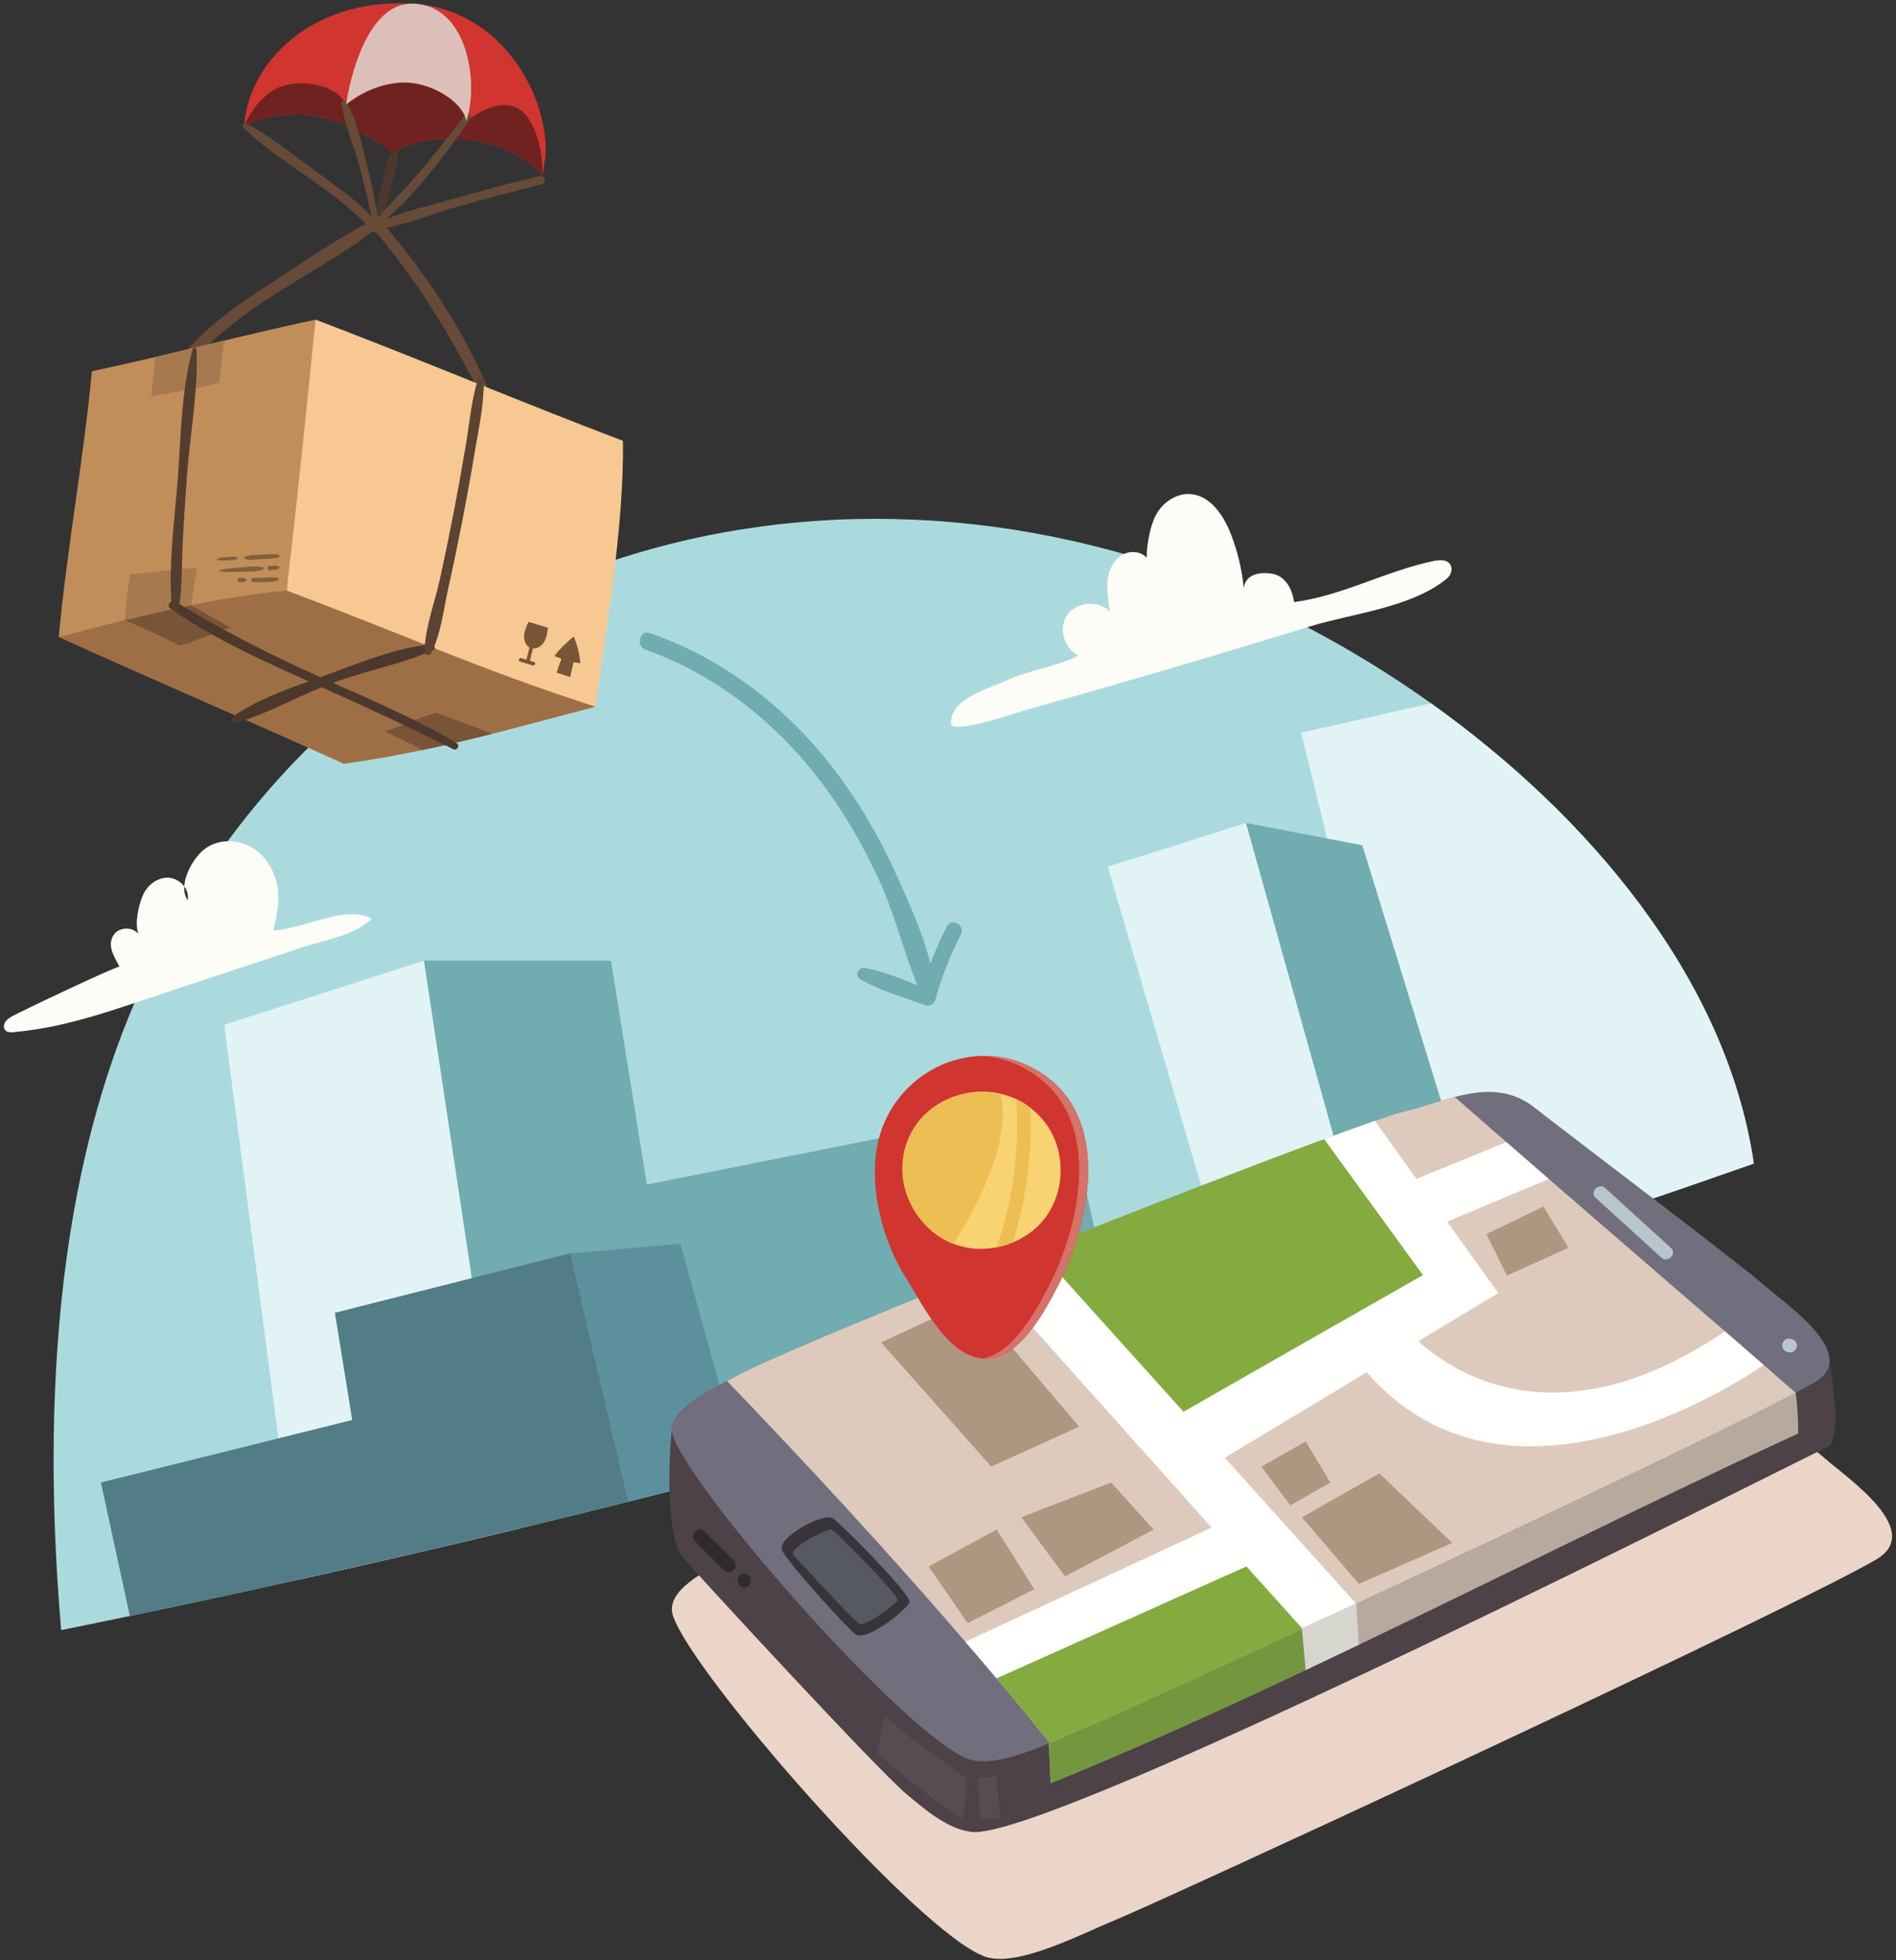 <?xml version="1.0" encoding="UTF-8"?>
<svg width="416px" height="430px" viewBox="0 0 416 430" version="1.1" xmlns="http://www.w3.org/2000/svg" xmlns:xlink="http://www.w3.org/1999/xlink">
    <rect x="0" y="0" width="416" height="430" fill="#333333" stroke="none"/>
    <!-- Generator: Sketch 43.1 (39012) - http://www.bohemiancoding.com/sketch -->
    <title>Group</title>
    <desc>Created with Sketch.</desc>
    <defs></defs>
    <g id="Page-1" stroke="none" stroke-width="1" fill="none" fill-rule="evenodd">
        <g id="Group">
            <path d="M384.799,255.259 C365.448,262.059 346.019,268.648 326.519,275.028 C322.498,276.339 318.479,277.648 314.459,278.938 C310.328,280.269 306.188,281.589 302.049,282.898 C292.339,285.978 282.608,289.009 272.858,291.969 C264.179,294.618 255.488,297.228 246.778,299.788 C219.019,307.948 191.128,315.688 163.128,322.978 C154.719,325.169 146.298,327.318 137.869,329.429 C129.938,331.419 121.999,333.379 114.048,335.288 C113.329,335.469 112.608,335.639 111.878,335.818 C96.338,339.559 80.758,343.158 65.148,346.618 C52.949,349.339 40.728,351.969 28.488,354.509 C23.469,355.559 18.449,356.589 13.418,357.608 C9.169,307.889 11.958,251.908 35.338,207.829 C83.128,117.739 188.119,91.139 278.519,133.489 C290.328,139.028 302.408,146.039 313.988,154.298 C348.639,179.008 378.908,214.818 384.799,255.259" id="Fill-3" fill="#AADADE"></path>
            <path d="M384.799,255.259 C365.448,262.059 346.019,268.648 326.519,275.028 C322.498,276.339 318.479,277.648 314.459,278.938 L285.479,160.729 L313.988,154.298 C348.639,179.008 378.908,214.818 384.799,255.259" id="Fill-4" fill="#E2F3F5"></path>
            <path d="M302.049,282.898 C292.339,285.978 282.608,289.009 272.858,291.969 L243.059,190.128 L273.389,180.548 L302.049,282.898" id="Fill-5" fill="#E2F3F5"></path>
            <path d="M326.519,275.028 C322.498,276.339 318.479,277.648 314.459,278.938 C310.328,280.269 306.188,281.589 302.049,282.898 L273.389,180.548 L291.169,183.949 L298.908,185.429 L326.519,275.028" id="Fill-6" fill="#70ACB0"></path>
            <path d="M114.048,335.288 C113.329,335.469 112.608,335.639 111.878,335.818 C96.338,339.559 80.758,343.158 65.148,346.618 C63.789,336.259 62.429,325.898 61.079,315.538 C57.119,285.288 53.159,255.049 49.199,224.809 C63.858,220.119 78.369,215.438 93.028,210.758 C97.719,233.328 102.119,256.498 105.969,279.778 C109.039,298.299 111.778,316.889 114.048,335.288" id="Fill-7" fill="#E2F3F5"></path>
            <path d="M246.778,299.788 C219.019,307.948 191.128,315.688 163.128,322.978 C154.719,325.169 146.298,327.318 137.869,329.429 C129.938,331.419 121.999,333.379 114.048,335.288 C113.329,335.469 112.608,335.639 111.878,335.818 L93.028,210.758 L134.048,210.758 L141.918,259.868 L233.998,241.509 L246.778,299.788" id="Fill-8" fill="#70ACB0"></path>
            <path d="M137.869,329.429 C129.938,331.419 121.999,333.379 114.048,335.288 C113.329,335.469 112.608,335.639 111.878,335.818 C96.338,339.559 80.758,343.158 65.148,346.618 C52.949,349.339 40.728,351.969 28.488,354.509 L22.139,325.228 L61.079,315.538 L77.278,311.509 L73.479,287.988 L103.528,280.398 L105.969,279.778 L125.139,274.938 L137.869,329.429" id="Fill-9" fill="#527C86"></path>
            <path d="M163.128,322.978 C154.719,325.169 146.298,327.318 137.869,329.429 L125.139,274.938 L149.298,272.889 L163.128,322.978" id="Fill-10" fill="#5D909D"></path>
            <path d="M236.597,143.853 C233.481,142.214 232.09,137.835 234.199,134.854 C236.265,131.936 241.114,131.61 243.552,134.227 C243.161,132.169 242.806,129.396 243.019,127.313 C243.231,125.23 244.14,123.12 245.867,121.936 C247.595,120.753 250.211,120.787 251.599,122.355 C251.581,119.494 252.403,114.82 253.946,112.411 C255.489,110.002 258.22,108.229 261.077,108.384 C265.459,108.622 268.407,112.95 270.015,117.034 C271.536,120.899 272.511,124.979 272.9,129.115 C273.165,126.142 276.058,125.396 279.008,125.846 C282.123,126.32 283.531,129.32 283.938,132.083 C294.49,130.702 304.052,125.275 314.419,123.098 C315.719,122.824 317.329,122.668 318.13,123.729 C318.86,124.696 318.386,126.18 317.444,126.943 C309.485,133.398 296.904,134.498 287.335,137.446 C275.548,141.079 263.733,144.624 251.894,148.082 C243.067,150.659 234.228,153.191 225.372,155.668 C224.082,156.029 208.731,161.339 208.656,158.715 C208.499,153.171 216.729,151.21 220.733,149.326 C225.813,146.936 231.685,146.299 236.597,143.853" id="Fill-11" fill="#FEFCF7"></path>
            <path d="M8.235,225.77 C6.507,226.05 4.755,226.272 2.97,226.43 C2.36,226.482 1.67,226.501 1.225,226.081 C0.731,225.614 0.777,224.777 1.143,224.206 C1.51,223.635 2.115,223.268 2.702,222.927 C4.377,221.955 26.019,211.691 26.21,212.079 C25.176,209.987 23.307,207.393 24.994,205.024 C26.199,203.333 29.081,203.261 30.368,204.89 C29.525,202.568 30.351,198.911 31.256,196.612 C32.162,194.314 34.427,192.465 36.895,192.545 C39.365,192.624 41.653,195.036 41.176,197.459 C39.018,194.499 41.832,188.816 44.642,186.464 C47.452,184.113 51.751,183.966 54.959,185.737 C58.166,187.507 60.271,190.943 60.884,194.556 C61.433,197.792 60.682,201.039 59.991,204.154 C64.418,203.756 68.585,202.075 72.889,201.098 C75.785,200.444 79.056,200.145 81.55,201.54 C77.736,205.266 71.493,206.112 66.504,207.775 C55.14,211.565 43.779,215.234 32.488,219.037 C24.342,221.78 16.568,224.424 8.235,225.77" id="Fill-12" fill="#FEFCF7"></path>
            <path d="M411.625,342.132 C410.528,342.774 409.074,343.576 407.293,344.514 C377.38,360.377 256.339,416.418 244.092,421.467 C241.625,422.489 238.348,424.018 234.827,425.493 C228.166,428.275 220.64,430.826 216.16,429.256 C201.605,424.133 151.688,367.017 147.64,354.4 C145.901,348.973 154.754,344.599 160.172,341.784 C160.826,341.447 161.437,341.131 161.964,340.836 C178.006,331.95 305.698,282.054 316.586,279.524 C320.464,278.618 324.47,277.143 328.464,276.109 C334.746,274.486 341.027,273.97 346.825,278.502 C357.544,286.892 393.707,314.096 400.632,320.135 C405.648,324.498 422.323,335.871 411.625,342.132" id="Fill-13" fill="#EBD4C8"></path>
            <path d="M147.472,312.971 C146.93,317.561 145.625,336.589 149.989,341.844 C152.468,344.828 192.396,388.146 198.858,393.555 C202.817,396.868 207.842,401.266 213.208,401.885 C230.532,403.885 396.196,319.539 400.889,317.478 C404.306,315.978 401.996,303.21 401.313,297.394 L147.472,312.971" id="Fill-14" fill="#4D4247"></path>
            <path d="M394.538,314.478 C362.919,329.028 330.229,345.459 298.148,360.818 C294.248,362.679 290.358,364.538 286.479,366.358 C267.419,375.358 248.648,383.849 230.528,391.198 C230.299,388.898 230.349,383.698 229.919,381.688 C248.389,373.148 266.948,364.608 285.549,356.068 C321.828,339.408 357.948,322.209 393.979,305.549 C394.398,308.228 394.538,311.514 394.538,314.478" id="Fill-15" fill="#B8A99D"></path>
            <path d="M286.479,366.358 C267.419,375.358 248.648,383.849 230.528,391.198 C230.299,388.898 230.349,383.698 229.919,381.688 C248.389,373.148 266.948,364.608 285.549,356.068 L286.479,366.358" id="Fill-16" fill="#73963E"></path>
            <path d="M398.089,303.288 C397.049,303.898 395.669,304.658 393.979,305.549 C365.599,320.599 250.759,373.769 239.139,378.559 C236.799,379.528 233.688,380.978 230.349,382.379 C224.028,385.019 216.889,387.438 212.639,385.948 C198.829,381.089 151.469,326.898 147.628,314.929 C145.979,309.778 154.378,305.629 159.519,302.959 C160.139,302.639 160.719,302.339 161.219,302.059 C176.438,293.629 297.589,246.288 307.919,243.889 C311.599,243.028 315.398,241.629 319.188,240.648 C325.148,239.108 331.108,238.618 336.608,242.919 C346.778,250.879 381.089,276.688 387.658,282.419 C392.419,286.559 408.238,297.349 398.089,303.288" id="Fill-17" fill="#716E7D"></path>
            <path d="M393.979,305.549 C377.988,314.028 334.528,334.618 297.568,351.828 C293.519,353.719 289.549,355.559 285.709,357.339 C285.639,357.368 285.568,357.408 285.498,357.438 C262.229,368.228 243.479,376.778 239.139,378.559 C236.799,379.528 233.688,380.978 230.349,382.379 C226.509,377.629 222.608,372.898 218.658,368.209 C216.398,365.519 214.108,362.828 211.799,360.158 C194.929,340.528 177.258,321.448 159.519,302.959 C160.139,302.639 160.719,302.339 161.219,302.059 C167.238,298.728 189.838,289.299 215.599,278.969 C219.559,277.389 223.599,275.778 227.658,274.169 C250.799,264.988 274.769,255.738 290.559,249.908 C294.959,248.278 298.729,246.908 301.658,245.889 C304.719,244.828 306.879,244.129 307.919,243.889 C311.599,243.028 315.398,241.629 319.188,240.648 C322.948,243.948 326.719,247.248 330.519,250.559 C333.608,253.248 336.709,255.948 339.818,258.639 C351.778,269.019 363.849,279.398 375.828,289.769 L386.959,299.429 C389.309,301.469 391.648,303.509 393.979,305.549" id="Fill-18" fill="#DDCABD"></path>
            <path d="M312.229,279.728 L259.669,309.728 L227.658,274.169 C250.799,264.988 274.769,255.738 290.559,249.908 L312.229,279.728" id="Fill-19" fill="#83AB3F"></path>
            <path d="M171.639,340.228 C173.389,343.478 185.764,356.999 187.639,358.478 C190.014,360.353 198.903,353.128 199.514,351.541 C200.139,349.916 184.826,334.603 182.764,333.079 C180.843,331.66 170.121,337.411 171.639,340.228" id="Fill-20" fill="#393439"></path>
            <path d="M174.031,341.103 C174.031,341.103 187.264,355.478 188.514,356.228 C189.764,356.978 196.264,352.103 196.889,351.103 C197.514,350.103 183.514,336.228 182.639,335.603 C181.764,334.978 172.858,339.734 174.031,341.103" id="Fill-21" fill="#565960"></path>
            <path d="M366.616,273.759 C361.815,269.39 357.016,265.02 352.215,260.65 C350.79,259.353 348.662,261.469 350.094,262.771 C354.895,267.142 359.694,271.511 364.495,275.88 C365.92,277.178 368.048,275.061 366.616,273.759" id="Fill-22" fill="#B8C5CD"></path>
            <path d="M386.959,299.429 C386.959,299.429 332.509,338.509 299.868,301.049 L268.738,319.799 L297.568,351.828 C293.519,353.719 289.549,355.559 285.709,357.339 L273.469,343.658 L218.658,368.209 C216.398,365.519 214.108,362.828 211.799,360.158 L265.839,335.118 L215.599,278.969 C219.559,277.389 223.599,275.778 227.658,274.169 L259.669,309.728 C274.248,301.349 312.229,279.728 312.229,279.728 L290.559,249.908 C294.959,248.278 298.729,246.908 301.658,245.889 L310.788,258.618 L330.519,250.559 C333.608,253.248 336.709,255.948 339.818,258.639 L317.519,268.009 L328.748,283.658 L311.209,294.219 C320.328,302.589 343.659,315.74 378.469,292.06 L386.959,299.429" id="Fill-23" fill="#FFFFFE"></path>
            <path d="M298.148,360.817 C294.247,362.682 290.354,364.536 286.482,366.361 L285.652,357.165 L297.548,351.732 L298.148,360.817" id="Fill-24" fill="#D6D5CE"></path>
            <path d="M285.648,357.169 L285.498,357.438 C262.229,368.228 243.479,376.778 239.139,378.559 C236.799,379.528 233.688,380.978 230.349,382.379 C226.509,377.629 222.608,372.898 218.658,368.209 L273.469,343.658 L285.648,357.169" id="Fill-25" fill="#83AB3F"></path>
            <polyline id="Fill-26" fill="#AF9680" points="193.315 294.509 213.215 285.228 236.773 312.973 217.489 321.728 193.315 294.509"></polyline>
            <polyline id="Fill-27" fill="#AF9680" points="224.075 332.857 233.69 345.822 253.113 335.547 243.794 325.228 224.075 332.857"></polyline>
            <polyline id="Fill-28" fill="#AF9680" points="203.755 343.658 218.658 335.547 226.949 348.639 212.314 356.068 203.755 343.658"></polyline>
            <polyline id="Fill-29" fill="#AF9680" points="276.749 321.728 286.479 316.228 291.9 325.228 283.111 330.228 276.749 321.728"></polyline>
            <polyline id="Fill-30" fill="#AF9680" points="285.648 332.857 302.639 323.228 318.639 338.478 298.148 347.478 285.648 332.857"></polyline>
            <polyline id="Fill-31" fill="#AF9680" points="326.139 270.728 338.639 264.695 344.139 273.728 330.639 279.818 326.139 270.728"></polyline>
            <path d="M161.006,342.377 C158.865,340.24 156.725,338.103 154.584,335.966 C153.216,334.601 151.094,336.721 152.463,338.088 C154.604,340.225 156.744,342.361 158.885,344.499 C160.253,345.864 162.375,343.744 161.006,342.377" id="Fill-32" fill="#2E2B2C"></path>
            <path d="M163.305,345.228 C161.375,345.228 161.372,348.228 163.305,348.228 C165.235,348.228 165.239,345.228 163.305,345.228" id="Fill-33" fill="#2E2B2C"></path>
            <path d="M194.02,376.303 C193.653,378.346 193.109,381.411 192.564,384.63 C198.402,389.943 204.663,394.774 211.122,398.975 C211.866,396.125 212.184,392.944 212.125,389.999 C205.753,385.902 199.705,381.31 194.02,376.303" id="Fill-34" fill="#584C52"></path>
            <path d="M219.456,398.849 C219.221,395.768 218.867,392.544 218.633,389.463 C217.49,389.919 215.85,390.037 214.634,389.853 C214.733,392.854 214.834,395.855 214.934,398.856 C215.983,399.326 218.327,399.071 219.456,398.849" id="Fill-35" fill="#584C52"></path>
            <path d="M392.767,293.688 C392.684,293.68 392.602,293.67 392.52,293.661 C391.736,293.575 390.985,294.412 391.02,295.161 C391.059,296.048 391.681,296.569 392.52,296.661 C392.602,296.67 392.684,296.68 392.767,296.688 C393.549,296.774 394.3,295.937 394.267,295.188 C394.227,294.303 393.604,293.78 392.767,293.688" id="Fill-36" fill="#B8C5CD"></path>
            <path d="M207.747,203.237 C206.39,205.896 205.202,208.612 204.154,211.383 C202.472,204.692 199.441,198.017 196.7,191.953 C192.915,183.582 188.272,175.592 182.634,168.329 C172.272,154.981 158.663,144.479 142.645,138.894 C140.35,138.093 139.375,141.72 141.644,142.525 C157.292,148.073 170.591,158.765 180.49,171.997 C185.398,178.557 189.497,185.713 192.916,193.152 C196.339,200.6 198.191,208.621 201.292,216.127 C197.54,214.643 193.698,213.036 189.803,212.343 C188.358,212.086 187.367,213.991 188.762,214.814 C193.116,217.382 198.35,218.786 203.076,220.542 C203.963,220.872 204.99,220.169 205.226,219.321 C206.607,214.353 208.449,209.615 210.81,205.027 C211.853,203 208.786,201.203 207.747,203.237" id="Fill-37" fill="#70ACB0"></path>
            <path d="M87.208,33.075 C87.154,32.747 86.659,32.629 86.45,32.875 C84.627,35.02 84.292,38.216 83.645,40.894 C82.888,44.025 81.932,47.22 81.709,50.441 C81.647,51.354 82.914,51.386 83.198,50.643 C84.398,47.511 84.968,44.081 85.814,40.834 C86.474,38.305 87.632,35.694 87.208,33.075" id="Fill-38" fill="#4C382C"></path>
            <path d="M118.953,38.65 C115.122,33.483 107.89,31.026 101.015,30.56 C91.997,29.947 87.26,32.66 86.261,33.76 C85.206,32.198 76.633,26.988 70.051,25.597 C64.324,24.39 57.212,25.673 53.587,27.602 C53.617,27.083 53.668,26.557 53.74,26.038 C55.505,12.521 69.728,-0.888 91.319,0.879 C108.764,2.298 119.16,18.548 119.732,31.942 C119.818,34.048 119.359,36.76 118.953,38.65" id="Fill-39" fill="#D0352F"></path>
            <path d="M118.953,38.65 C115.122,33.483 107.89,31.026 101.015,30.56 C91.997,29.947 87.26,32.66 86.261,33.76 C85.206,32.198 76.633,26.988 70.051,25.597 C64.324,24.39 57.212,25.673 53.587,27.602 C53.587,27.602 56.721,19.716 63.258,18.561 C69.796,17.399 74.808,20.137 75.93,22.944 C75.93,22.944 80.725,18.667 87.606,18.137 C94.488,17.606 101.774,22.507 102.303,26.621 C102.303,26.621 107.854,21.955 112.515,23.292 C117.176,24.622 119.353,33.117 118.953,38.65" id="Fill-40" fill="#702220"></path>
            <path d="M118.398,38.607 C111.931,40.145 105.507,41.878 99.118,43.712 C94.4,45.066 89.34,46.2 84.724,48.073 C91.838,41.966 97.889,33.526 103.26,26.088 C103.832,25.297 102.539,24.579 101.965,25.331 C98.474,29.91 94.94,34.432 91.164,38.78 C88.497,41.851 85.476,44.696 82.912,47.858 C82.901,47.853 82.89,47.85 82.879,47.844 C82.309,43.724 81.378,39.663 80.368,35.627 C79.247,31.154 78.272,26.273 75.937,22.262 C75.598,21.68 74.838,22.102 74.923,22.69 C75.582,27.229 77.526,31.646 78.753,36.072 C79.809,39.878 80.619,43.739 81.542,47.576 C78.618,44.319 75.027,41.759 71.477,39.186 C65.823,35.09 60.233,30.443 54.081,27.129 C53.519,26.826 52.889,27.571 53.381,28.037 C61.675,35.893 72.275,40.933 80.267,49.126 C73.009,52.957 66.115,57.83 59.238,62.236 C52.522,66.538 46.035,71.073 40.768,77.125 C39.636,78.426 41.804,79.99 42.925,78.703 C53.539,66.518 69.128,60.382 81.792,50.729 C81.996,50.907 82.24,50.954 82.479,50.908 C91.4,61.498 98.523,73.037 104.818,85.373 C105.433,86.577 107.278,85.753 106.738,84.501 C101.351,72.014 93.634,60.402 84.875,50.004 C90.156,48.85 95.384,46.773 100.542,45.303 C106.632,43.567 112.759,41.977 118.888,40.385 C120.038,40.086 119.552,38.332 118.398,38.607" id="Fill-41" fill="#684A38"></path>
            <path d="M12.881,139.761 C30.15,147.676 57.166,159.219 75.457,167.569 C81.409,166.739 87.125,165.698 92.635,164.547 C97.93,163.447 103.026,162.237 107.94,160.993 C115.977,158.973 123.529,156.879 130.66,155.04 C111.377,147.151 83.51,137.062 62.888,129.568 C48.033,129.933 25.71,135.088 12.881,139.761" id="Fill-42" fill="#9E6E45"></path>
            <path d="M27.354,136.056 C31.542,137.834 35.422,139.526 39.452,141.64 C43.173,140.646 46.859,138.696 50.581,137.702 C47.836,136.166 44.665,134.309 41.921,132.773 C36.797,133.263 32.308,134.661 27.354,136.056" id="Fill-43" fill="#795436"></path>
            <path d="M12.881,139.761 C17.609,138.514 22.453,137.253 27.354,136.056 C32.165,134.874 37.041,133.763 41.921,132.773 C48.951,131.359 55.986,130.205 62.888,129.568 C65.821,110.123 68.856,91.421 69.236,70.13 C62.726,71.509 55.994,73.09 49.217,74.708 C44.178,75.907 39.112,77.136 34.1,78.313 C29.378,79.416 24.708,80.484 20.154,81.451 C18.361,100.708 14.665,120.503 12.881,139.761" id="Fill-44" fill="#C18E59"></path>
            <path d="M62.891,129.57 C65.282,109.007 67.071,91.662 69.237,70.126 C91.889,78.717 114.027,88.113 136.678,96.704 C136.959,115.732 132.812,138.928 130.662,155.038 C105.281,146.883 87.353,138.689 62.891,129.57" id="Fill-45" fill="#F7C891"></path>
            <path d="M33.195,86.936 C34.859,86.527 43.458,85.396 48.066,83.91 C48.455,80.843 48.836,77.775 49.217,74.708 C44.178,75.907 39.112,77.136 34.1,78.313 C33.817,80.98 33.567,83.399 33.195,86.936" id="Fill-46" fill="#A7794E"></path>
            <path d="M27.354,136.056 C32.165,134.874 37.041,133.763 41.921,132.773 C42.367,130.01 42.813,127.248 43.259,124.493 C38.307,124.935 33.509,125.521 28.557,125.955 C28.026,129.072 27.606,132.668 27.354,136.056" id="Fill-47" fill="#A7794E"></path>
            <path d="M84.481,160.421 C86.521,161.617 90.476,163.187 92.635,164.547 C97.93,163.447 103.026,162.237 107.94,160.993 C104.518,159.51 99.306,157.843 95.884,156.36 C90.979,157.561 88.149,159.388 84.481,160.421" id="Fill-48" fill="#795436"></path>
            <path d="M121.636,143.93 C122.659,142.5 124.368,140.886 125.888,139.617 C126.67,141.584 127.152,143.494 127.331,145.495 C126.817,145.441 126.323,145.364 125.844,145.268 C125.595,146.354 125.347,147.441 125.099,148.528 C124.112,148.206 123.125,147.883 122.137,147.561 C122.418,146.552 122.846,145.535 123.197,144.522 C122.676,144.338 122.158,144.141 121.636,143.93" id="Fill-49" fill="#795436"></path>
            <path d="M115.953,136.43 C115.505,137.371 115.008,138.579 114.979,139.621 C114.95,140.663 115.468,141.796 116.447,142.153 C117.506,142.539 118.716,141.876 119.326,140.929 C119.935,139.981 120.086,138.82 120.223,137.702 C118.915,137.338 117.262,136.793 115.953,136.43" id="Fill-50" fill="#795436"></path>
            <path d="M114.387,144.383 C114.755,144.494 115.124,144.606 115.493,144.718 C115.74,143.748 115.987,142.778 116.235,141.809 C116.362,141.31 117.109,141.604 116.983,142.1 C116.741,143.05 116.499,143.999 116.257,144.949 C116.56,145.04 116.862,145.132 117.166,145.224 C117.66,145.373 117.367,146.121 116.874,145.972 C115.947,145.691 115.021,145.411 114.095,145.131 C113.601,144.981 113.894,144.234 114.387,144.383" id="Fill-51" fill="#795436"></path>
            <path d="M38.563,132.015 C48.747,138.312 59.287,143.614 70.201,148.525 C70.225,148.537 70.25,148.547 70.273,148.558 C70.966,148.31 71.653,148.062 72.327,147.815 C79.308,145.256 87.177,142.017 94.625,141.377 C95.355,141.314 95.761,142.34 95.018,142.662 C88.069,145.674 80.342,147.134 73.202,149.744 C73.153,149.761 73.105,149.782 73.056,149.8 C82.259,153.895 91.591,157.902 100.243,163.058 C100.974,163.493 100.29,164.767 99.52,164.378 C89.983,159.565 80.312,155.142 70.579,150.764 C64.368,153.309 58.307,156.617 51.975,158.566 C51.175,158.812 50.29,157.775 51.123,157.191 C55.925,153.822 61.966,151.539 67.716,149.474 C67.658,149.448 67.6,149.421 67.542,149.395 C57.243,144.776 46.746,140.004 37.436,133.554 C36.418,132.848 37.53,131.376 38.563,132.015" id="Fill-52" fill="#4C382C"></path>
            <path d="M96.454,127.312 C97.542,122.394 98.563,117.46 99.521,112.514 C100.479,107.568 101.373,102.61 102.205,97.642 C102.996,92.908 103.404,87.949 104.817,83.355 C105.061,82.562 106.11,82.972 106.123,83.671 C106.211,88.906 104.972,94.283 104.115,99.435 C103.288,104.403 102.391,109.36 101.428,114.304 C100.465,119.248 99.437,124.179 98.344,129.096 C97.335,133.634 96.753,139.025 94.663,143.197 C94.265,143.991 93.133,143.739 93.153,142.832 C93.265,137.708 95.343,132.333 96.454,127.312" id="Fill-53" fill="#5D4333"></path>
            <path d="M42.274,76.565 C42.388,76.16 43.099,76.224 43.117,76.652 C43.51,85.752 41.718,95.145 41.033,104.223 C40.678,108.928 40.371,113.637 40.114,118.349 C39.845,123.262 40.052,128.404 39.262,133.256 C39.128,134.074 37.808,134.226 37.721,133.305 C36.85,124.05 38.339,114.064 39.027,104.807 C39.714,95.556 39.768,85.532 42.274,76.565" id="Fill-54" fill="#543D2F"></path>
            <path d="M53.696,122.16 C54.727,121.629 55.973,121.772 57.113,121.71 C58.414,121.64 59.78,121.439 61.069,121.658 C61.388,121.712 61.415,122.208 61.103,122.296 C59.844,122.651 58.465,122.597 57.165,122.666 C56.023,122.726 54.8,123 53.719,122.582 C53.555,122.519 53.54,122.24 53.696,122.16" id="Fill-55" fill="#805F3E"></path>
            <path d="M47.715,122.534 C48.454,122.288 49.23,122.242 50.003,122.198 C50.675,122.159 51.419,122.006 52.04,122.302 C52.163,122.36 52.173,122.546 52.057,122.617 C51.471,122.977 50.714,122.904 50.042,122.937 C49.269,122.975 48.493,123.012 47.732,122.846 C47.576,122.812 47.564,122.584 47.715,122.534" id="Fill-56" fill="#805F3E"></path>
            <path d="M59.124,124.148 C59.507,124.121 59.893,124.103 60.277,124.092 C60.56,124.084 60.817,124.072 61.021,124.239 C61.042,124.242 61.063,124.245 61.083,124.248 C61.356,124.283 61.38,124.728 61.113,124.792 C61.092,124.797 61.071,124.802 61.051,124.807 C60.867,124.995 60.609,125.01 60.327,125.033 C59.944,125.062 59.558,125.086 59.174,125.099 C58.562,125.121 58.511,124.192 59.124,124.148" id="Fill-57" fill="#805F3E"></path>
            <path d="M48.286,125.03 C49.827,124.696 51.377,124.574 52.948,124.472 C54.495,124.372 56.14,124.111 57.665,124.433 C57.934,124.49 57.956,124.886 57.693,124.971 C56.211,125.454 54.548,125.369 52.999,125.434 C51.426,125.5 49.872,125.543 48.305,125.375 C48.132,125.357 48.117,125.067 48.286,125.03" id="Fill-58" fill="#805F3E"></path>
            <path d="M55.506,126.806 C57.279,126.836 59.146,126.549 60.9,126.733 C61.24,126.769 61.245,127.303 60.935,127.391 C59.268,127.864 57.27,127.715 55.553,127.674 C54.998,127.661 54.945,126.796 55.506,126.806" id="Fill-59" fill="#805F3E"></path>
            <path d="M52.521,126.83 C52.737,126.822 52.959,126.801 53.175,126.808 C53.272,126.811 53.38,126.822 53.476,126.841 C53.595,126.865 53.703,126.933 53.822,126.947 C54.104,126.979 54.129,127.45 53.852,127.512 C53.735,127.538 53.634,127.617 53.52,127.653 C53.425,127.684 53.322,127.706 53.224,127.719 C53.009,127.748 52.788,127.75 52.571,127.767 C51.969,127.811 51.916,126.85 52.521,126.83" id="Fill-60" fill="#805F3E"></path>
            <path d="M102.303,26.621 C105.19,18.03 102.533,1.206 90.738,0.794 C78.944,0.381 75.93,22.944 75.93,22.944 C75.93,22.944 80.725,18.667 87.606,18.137 C94.488,17.606 101.774,22.507 102.303,26.621" id="Fill-61" fill="#DBBFB8"></path>
            <path d="M232.275,281.77 C229.275,287.619 223.346,298.939 215.466,298.039 C211.306,297.56 207.896,294.26 205.056,290.369 C202.505,286.89 200.426,282.939 198.676,280.169 C192.886,270.97 189.525,256.459 194.056,246.209 C196.646,240.329 201.216,235.989 206.545,233.64 C212.846,230.859 220.226,230.85 226.706,234.339 C228.096,235.079 229.436,235.989 230.726,237.069 C243.426,247.709 238.796,269.039 232.275,281.77" id="Fill-62" fill="#D0352F"></path>
            <path d="M230.726,237.069 C229.436,235.989 228.096,235.079 226.706,234.339 C222.97,232.327 218.935,231.484 214.979,231.659 C218.29,231.801 221.611,232.662 224.726,234.339 C226.116,235.079 227.456,235.989 228.746,237.069 C241.446,247.709 236.816,269.039 230.296,281.77 C227.537,287.148 222.3,297.145 215.349,298.02 C215.388,298.025 215.426,298.035 215.466,298.039 C223.346,298.939 229.275,287.619 232.275,281.77 C238.796,269.039 243.426,247.709 230.726,237.069" id="Fill-63" fill="#D5726A"></path>
            <path d="M229.176,267.359 C227.365,269.689 224.926,271.449 222.206,272.569 C221.075,273.039 219.896,273.39 218.695,273.619 C215.546,274.249 212.235,274.039 209.235,272.89 C202.335,270.249 197.585,262.85 198.016,255.479 C198.686,243.899 209.825,237.739 219.506,239.939 C220.686,240.209 221.836,240.6 222.956,241.119 C224.035,241.619 225.086,242.249 226.065,243.02 C227.365,244.01 228.575,245.239 229.615,246.699 C233.916,252.709 233.716,261.539 229.176,267.359" id="Fill-64" fill="#F9D371"></path>
            <path d="M209.235,272.89 C202.335,270.249 197.585,262.85 198.016,255.479 C198.686,243.899 209.825,237.739 219.506,239.939 C222.006,249.689 214.886,263.859 209.235,272.89" id="Fill-65" fill="#EDBE54"></path>
            <path d="M222.206,272.569 C221.075,273.039 219.896,273.39 218.695,273.619 C222.275,263.089 223.706,252.169 222.956,241.119 C224.035,241.619 225.086,242.249 226.065,243.02 C226.525,253.039 225.226,262.979 222.206,272.569" id="Fill-66" fill="#EDBE54"></path>
        </g>
    </g>
</svg>
